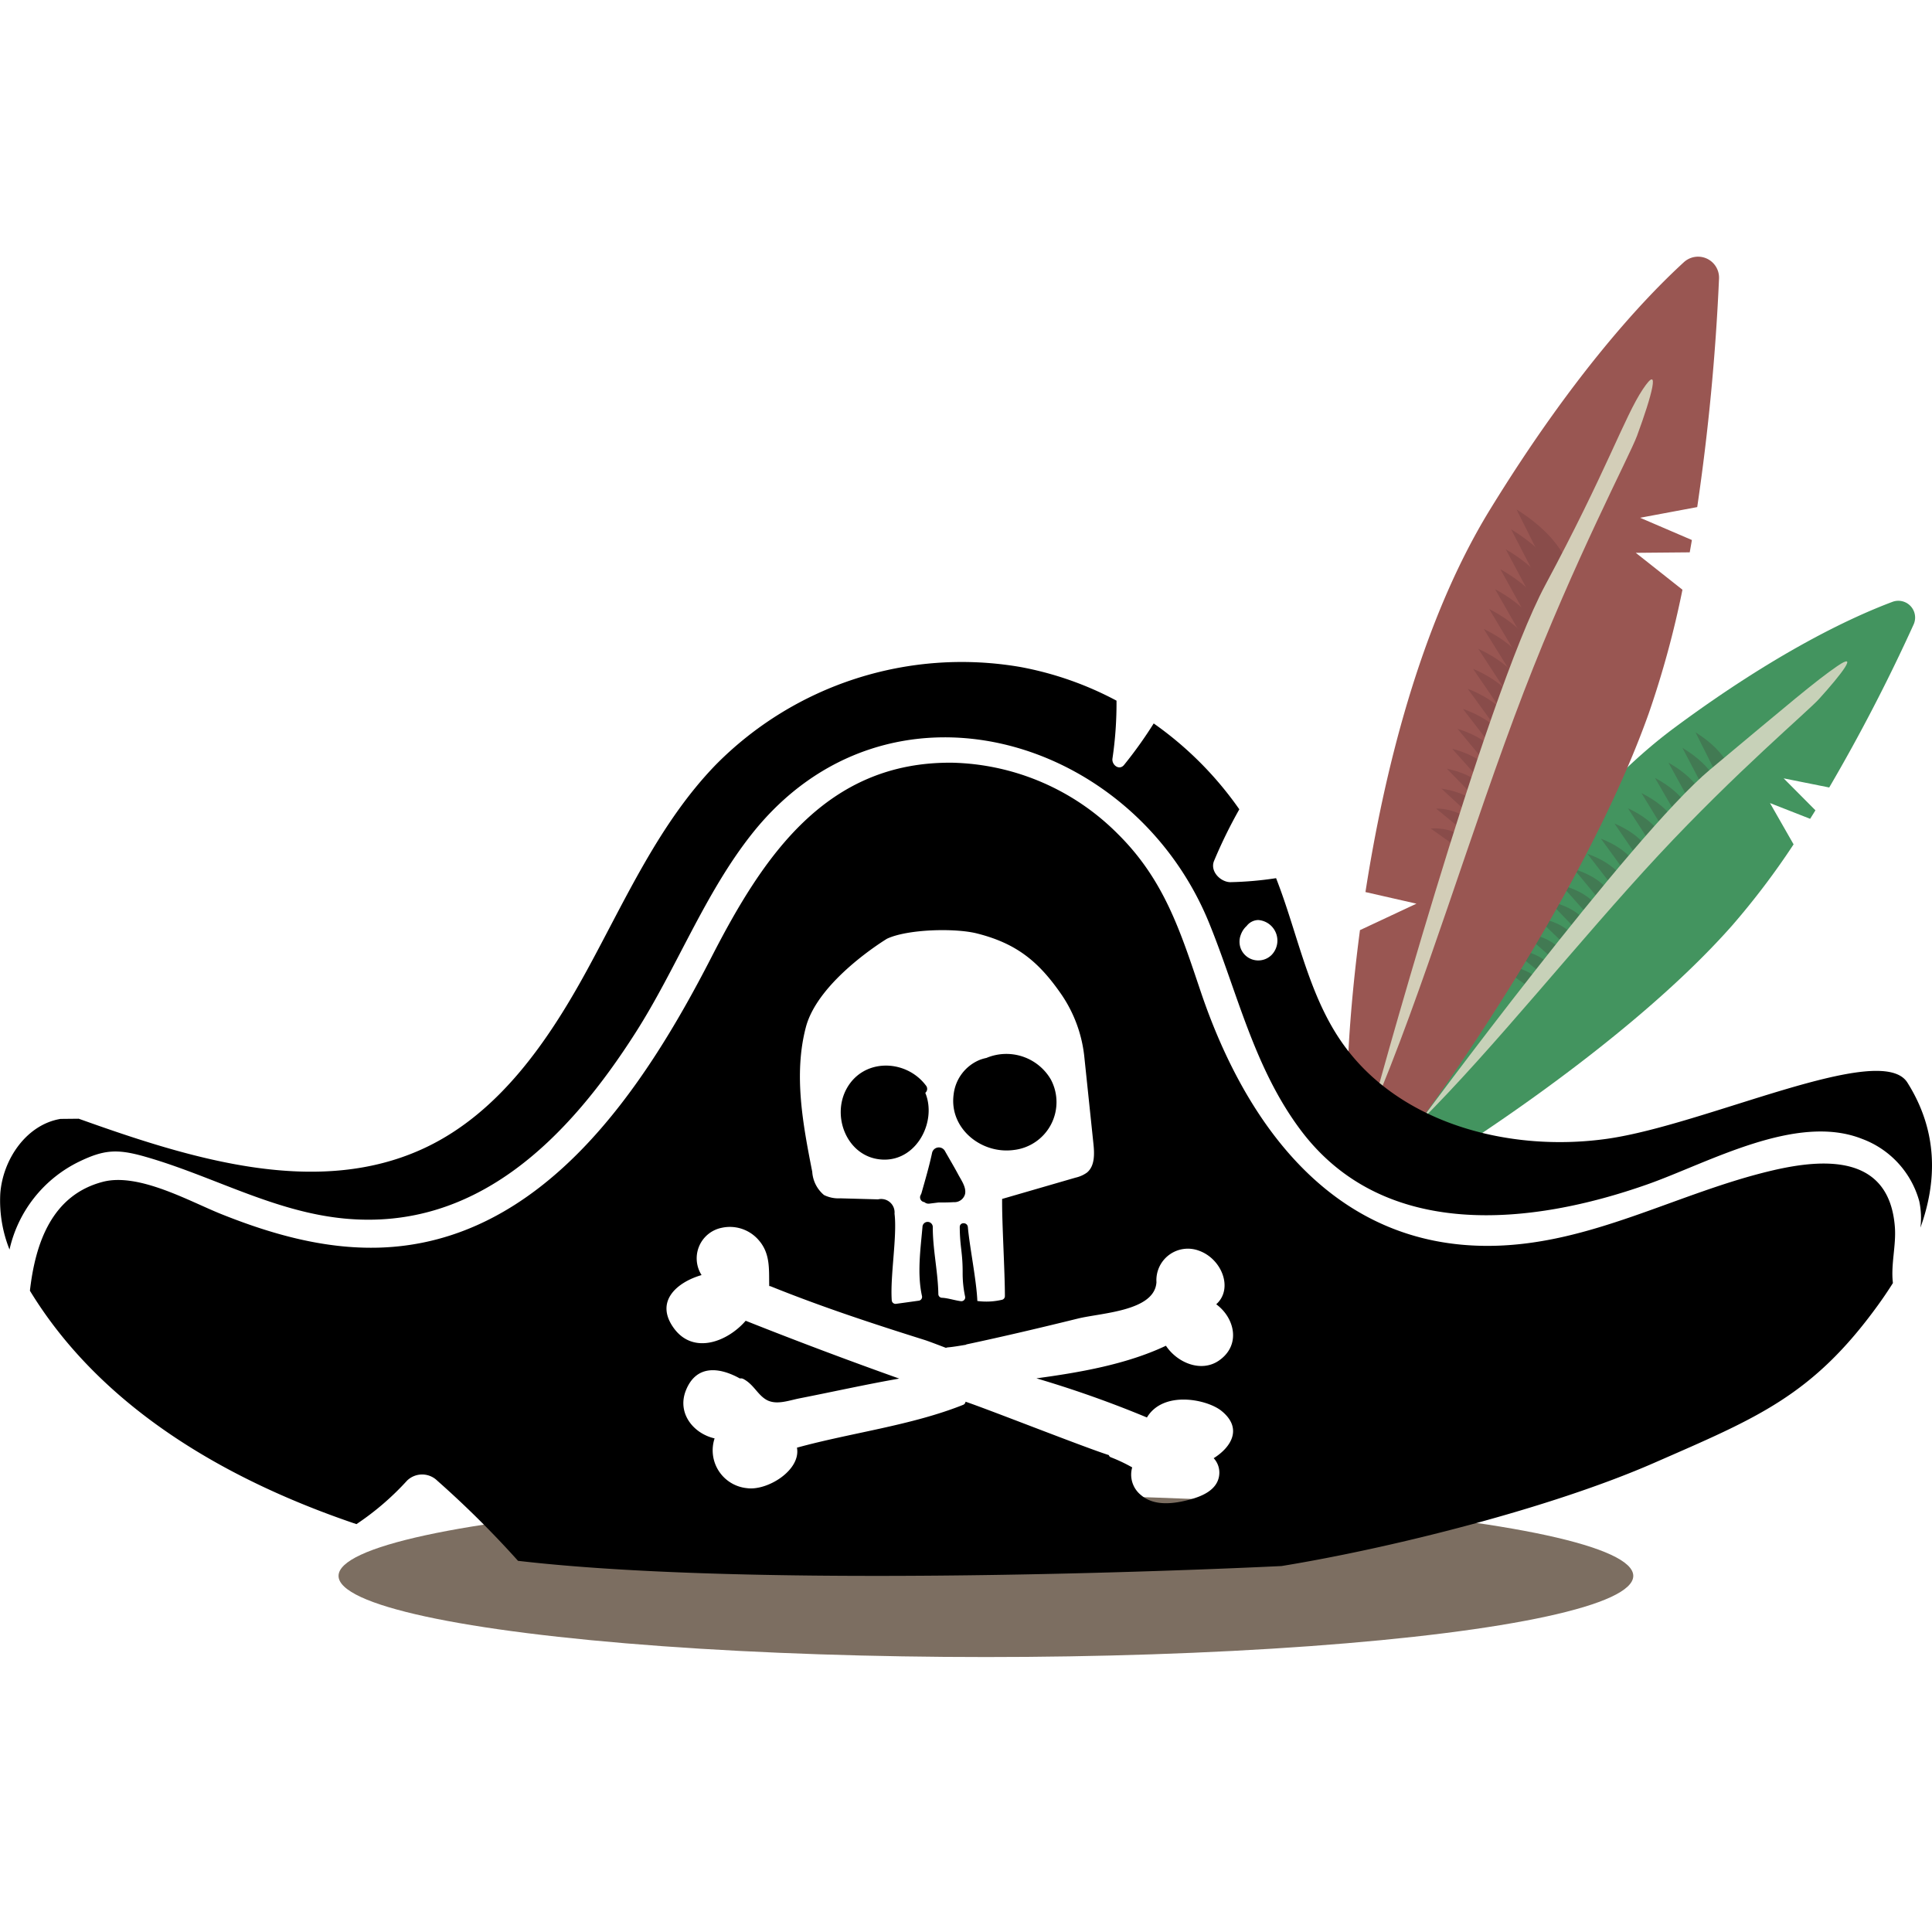 <svg xmlns="http://www.w3.org/2000/svg" viewBox="0 0 200 200"><defs><style>.a{fill:#7c6e61;}.b{fill:#43945f;}.c{fill:#427a53;}.d{fill:#c7d1b8;}.e{fill:#995652;}.f{fill:#894c4a;}.g{fill:#d3ceb8;}</style></defs><ellipse class="a" cx="102.061" cy="163.135" rx="67.015" ry="8.402"/><path class="b" d="M198.096,64.649a1.737,1.737,0,0,0-2.2-2.342c-4.254,1.597-11.993,5.204-22.516,12.997-9.036,6.692-16.479,17.271-21.389,25.523l3.556,2.467-5.154.287c-3.107,5.499-4.845,9.421-4.845,9.421l3.156,7.348s19.368-11.825,30.585-24.517a79.152,79.152,0,0,0,6.383-8.425l-2.443-4.275,4.157,1.63q.276-.439.547-.88l-3.289-3.308,4.716.945A185.832,185.832,0,0,0,198.096,64.649Z"/><path class="c" d="M179.32,80.314s-.218-2.263-3.801-4.506l2.83,5.646Z"/><path class="c" d="M177.947,81.689s-.274-2.174-3.781-4.267l2.842,5.412Z"/><path class="c" d="M176.481,82.981s-.331-2.084-3.761-4.028l2.853,5.178Z"/><path class="c" d="M175.062,84.315s-.388-1.995-3.741-3.789l2.864,4.943Z"/><path class="c" d="M173.643,85.648s-.444-1.905-3.72-3.55l2.875,4.709Z"/><path class="c" d="M172.224,86.982s-.501-1.816-3.7-3.311l2.887,4.475Z"/><path class="c" d="M170.805,88.316s-.558-1.726-3.68-3.072l2.898,4.24Z"/><path class="c" d="M169.386,89.649s-.614-1.637-3.66-2.833l2.909,4.006Z"/><path class="c" d="M167.967,90.983s-.671-1.548-3.64-2.594l2.921,3.772Z"/><path class="c" d="M166.548,92.316s-.728-1.458-3.62-2.355l2.932,3.538Z"/><path class="c" d="M165.231,93.742s-.784-1.369-3.6-2.116l2.943,3.303Z"/><path class="c" d="M163.932,95.183s-.841-1.279-3.58-1.877l2.954,3.069Z"/><path class="c" d="M162.633,96.624s-.898-1.19-3.56-1.638l2.966,2.835Z"/><path class="c" d="M161.334,98.064a5.627,5.627,0,0,0-3.54-1.399l2.977,2.6Z"/><path class="c" d="M160.035,99.505a5.592,5.592,0,0,0-3.52-1.16l2.988,2.366Z"/><path class="c" d="M158.736,100.946a5.564,5.564,0,0,0-3.5-.921l3,2.132Z"/><path class="d" d="M146.922,116.197s21.879-29.663,30.114-36.539,10.888-9.142,13.145-10.693.517.752-1.877,3.394c-1.185,1.308-8.577,7.538-16.603,16.158C163.512,97.312,154.622,108.56,146.922,116.197Z"/><path class="e" d="M177.953,28.84a2.173,2.173,0,0,0-3.646-1.691c-4.19,3.839-11.486,11.639-20.057,25.594C146.891,64.727,143.195,80.478,141.351,92.346l5.278,1.202-5.846,2.739c-1.037,7.831-1.222,13.194-1.222,13.194l7.093,7.052S163.606,93.768,170.694,73.804a98.998,98.998,0,0,0,3.473-12.756l-4.831-3.82,5.584-.05q.115-.638.224-1.276l-5.361-2.303,5.913-1.106A232.427,232.427,0,0,0,177.953,28.84Z"/><path class="f" d="M162.587,59.376s-.321-3.335-5.6-6.64l4.171,8.32Z"/><path class="f" d="M161.901,61.083s-.368-3.184-5.469-6.283l4.097,7.933Z"/><path class="f" d="M161.215,62.79s-.414-3.033-5.338-5.925l4.024,7.546Z"/><path class="f" d="M160.529,64.497s-.461-2.882-5.207-5.568l3.951,7.159Z"/><path class="f" d="M159.843,66.204s-.508-2.732-5.075-5.21l3.878,6.773Z"/><path class="f" d="M159.104,67.894s-.554-2.581-4.944-4.853l3.805,6.386Z"/><path class="f" d="M158.408,69.598s-.601-2.43-4.813-4.495l3.731,5.999Z"/><path class="f" d="M157.711,71.302s-.648-2.279-4.681-4.138l3.658,5.613Z"/><path class="f" d="M157.033,73.012s-.694-2.128-4.55-3.781l3.585,5.226Z"/><path class="f" d="M156.356,74.722s-.741-1.977-4.419-3.423l3.512,4.839Z"/><path class="f" d="M155.727,76.448s-.788-1.826-4.288-3.066l3.439,4.452Z"/><path class="f" d="M155.041,78.155s-.834-1.675-4.156-2.708l3.365,4.066Z"/><path class="f" d="M154.355,79.862s-.881-1.525-4.025-2.351l3.292,3.679Z"/><path class="f" d="M153.67,81.57s-.928-1.374-3.894-1.993l3.219,3.292Z"/><path class="f" d="M152.984,83.277s-.974-1.223-3.763-1.636l3.146,2.905Z"/><path class="f" d="M152.298,84.984a5.769,5.769,0,0,0-3.631-1.279l3.073,2.519Z"/><path class="f" d="M151.612,86.691a5.564,5.564,0,0,0-3.5-.921l3,2.132Z"/><path class="g" d="M141.914,115.315s11.719-42.947,18.064-54.771,8.18-17.379,10.075-20.232.951.632-.593,4.815c-.764,2.07-6.432,12.752-11.72,26.501C152.345,85.656,147.282,102.858,141.914,115.315Z"/><path d="M8.185,120.256c2.577-1.244,3.928-1.344,6.817-.523,6.97,1.98,13.292,5.699,20.627,6.408,13.873,1.341,23.335-8.537,30.174-19.256,4.25-6.661,7.132-14.377,12.038-20.566,14.024-17.691,39.425-10.19,47.332,9.241,2.937,7.218,4.626,14.917,9.42,21.357,8.65,11.619,23.951,9.922,35.967,5.68,6.287-2.219,15.381-7.408,22.198-4.701a9.596,9.596,0,0,1,5.923,6.451,8.342,8.342,0,0,1,.121,2.74c1.668-4.638,1.915-9.848-1.353-15.024-2.751-4.357-20.887,4.391-31.106,5.828s-21.751-1.642-27.561-10.171c-3.406-5.001-4.468-11.171-6.682-16.812a35.876,35.876,0,0,1-4.739.414c-1.013-.014-2.13-1.124-1.681-2.207a50.262,50.262,0,0,1,2.614-5.335,36.16,36.16,0,0,0-8.863-8.89,44.014,44.014,0,0,1-3.088,4.319c-.516.586-1.282-.061-1.181-.688a39.09,39.09,0,0,0,.419-5.989,34.408,34.408,0,0,0-9.942-3.483A35.783,35.783,0,0,0,74.085,79.181c-5.835,6.029-9.298,13.887-13.319,21.251s-9.067,14.702-16.635,18.325c-11.161,5.342-24.33,1.222-35.98-2.947l-1.889.019c-3.523.59-5.972,4.178-6.233,7.74A13.658,13.658,0,0,0,.985,129.352,13.378,13.378,0,0,1,8.185,120.256ZM128.41,96.852l.146-.346c-.045.105-.081.193-.113.277a2.222,2.222,0,0,1,.61-.926,1.553,1.553,0,0,1,1.2-.616,2.135,2.135,0,0,1,1.392,3.604,1.957,1.957,0,0,1-2.411.292,1.935,1.935,0,0,1-.862-1.171,2.022,2.022,0,0,1-.055-.585,1.859,1.859,0,0,1,.127-.598C128.434,96.807,128.419,96.828,128.41,96.852ZM95.385,123.537c.399-1.417.808-2.8,1.115-4.244a.72.72,0,0,1,1.302-.17c.465.827.955,1.637,1.401,2.475.304.57.849,1.321.699,2.01a1.137,1.137,0,0,1-1.177.839c-.519.031-1.049.038-1.578.035q-.476.06-.953.119a.648.648,0,0,1-.503-.159.496.496,0,0,1-.384-.734C95.337,123.653,95.357,123.592,95.385,123.537Zm3.333-10.225a4.406,4.406,0,0,1,2.676-3.582,4.35,4.35,0,0,1,.718-.212,5.33,5.33,0,0,1,6.668,2.225,4.985,4.985,0,0,1-3.835,7.303C101.589,119.5,98.254,116.818,98.718,113.311Zm97.439,13.718c-.564-7.437-7.12-7.163-12.656-5.869-9.87,2.307-18.848,7.727-29.273,7.81-16.096.128-25.241-12.425-29.933-26.33-2.09-6.194-3.753-11.536-8.573-16.306A24.968,24.968,0,0,0,98.645,78.957C85.544,78.788,79.013,88.641,73.666,99.056c-6.982,13.598-17.475,29.638-34.486,30.1-5.63.153-11.106-1.403-16.282-3.477-3.284-1.316-8.538-4.303-12.244-3.339-5.273,1.371-6.994,6.327-7.557,11.275l.018.031c7.363,12.055,20.231,19.551,33.784,24.132a28.296,28.296,0,0,0,5.237-4.503,2.237,2.237,0,0,1,3.126,0,101.537,101.537,0,0,1,8.364,8.302c27.168,3.158,79.035.539,79.035.539,11.471-1.87,27.924-6.018,38.571-10.678s16.373-6.926,23.185-16.342c.522-.722,1.04-1.484,1.538-2.277C195.72,130.934,196.301,128.93,196.157,127.029ZM83.421,106.342c1.278-4.875,8.398-9.163,8.398-9.163,2.117-.998,7.035-1.122,9.305-.551,4.155,1.044,6.448,2.958,8.805,6.393a14.029,14.029,0,0,1,2.331,6.49q.466,4.448.932,8.896c.111,1.059.149,2.309-.676,2.982a3.24,3.24,0,0,1-1.178.521q-3.799,1.102-7.598,2.203c-.029,2.403.286,7.437.286,10.062a.388.388,0,0,1-.33.384,7.04,7.04,0,0,1-2.522.118c-.078-2.074-.811-5.673-.98-7.644-.045-.531-.845-.55-.841,0,.016,2.091.31,2.589.3,4.755a11.392,11.392,0,0,0,.253,2.423.396.396,0,0,1-.428.487c-.642-.079-1.366-.33-1.986-.354a.384.384,0,0,1-.355-.39c-.038-2.301-.583-4.619-.575-6.93a.534.534,0,0,0-1.068,0c-.204,2.309-.563,4.828-.051,7.138a.396.396,0,0,1-.329.484c-.804.113-1.592.223-2.348.325a.395.395,0,0,1-.452-.359c-.177-2.516.575-6.655.287-8.975a1.387,1.387,0,0,0-1.701-1.48q-1.959-.053-3.917-.107a3.37,3.37,0,0,1-1.683-.342,3.405,3.405,0,0,1-1.216-2.4C83.111,116.364,82.143,111.216,83.421,106.342Zm35.309,40.395c1.703-2.831,6.236-1.878,7.712-.686,2.236,1.804,1.008,3.772-.802,4.901a2.189,2.189,0,0,1,.556,1.86c-.234,1.438-1.746,2.074-2.988,2.413-1.608.439-3.687.74-5.07-.436a2.709,2.709,0,0,1-.933-2.885,16.92,16.92,0,0,0-2.221-1.052.332.332,0,0,1-.197-.221c-2.498-.791-12.359-4.691-14.835-5.527a.39.39,0,0,1-.231.318c-5.373,2.147-11.618,2.897-17.22,4.44.428,2.337-3.076,4.492-5.18,4.191a3.934,3.934,0,0,1-3.346-5.151c-2.196-.499-3.923-2.618-2.962-4.993,1.103-2.723,3.559-2.336,5.581-1.208a.544.544,0,0,1,.365.052c1.029.543,1.432,1.554,2.289,2.099,1.041.663,2.355.132,3.554-.103,3.427-.672,6.844-1.436,10.286-2.038q-7.984-2.844-15.896-5.986c-1.874,2.176-5.461,3.577-7.484.701-1.948-2.769.448-4.718,2.918-5.431a3.225,3.225,0,0,1,2.091-4.895,3.934,3.934,0,0,1,3.8,1.253c1.255,1.412,1.075,3.05,1.113,4.781a.382.382,0,0,1,.153.025c5.215,2.106,10.54,3.859,15.903,5.544.389.122,1.192.429,2.241.828a.542.542,0,0,1,.166-.048c.611-.053,1.243-.167,1.876-.269a.511.511,0,0,1,.123-.053c3.848-.818,7.678-1.724,11.498-2.665,2.413-.595,7.94-.755,8.126-3.765a3.259,3.259,0,0,1,4.367-3.271c2.394.826,3.626,3.949,1.82,5.558,1.901,1.391,2.593,4.207.301,5.814-1.84,1.29-4.33.252-5.507-1.522-4.066,1.923-8.895,2.765-13.406,3.375A112.873,112.873,0,0,1,118.73,146.737ZM87.654,112.677c1.768-3.181,6.179-3.039,8.224-.27a.532.532,0,0,1-.092.723c1.204,2.908-.825,6.96-4.272,6.914C87.813,119.995,85.985,115.68,87.654,112.677Z"/></svg>